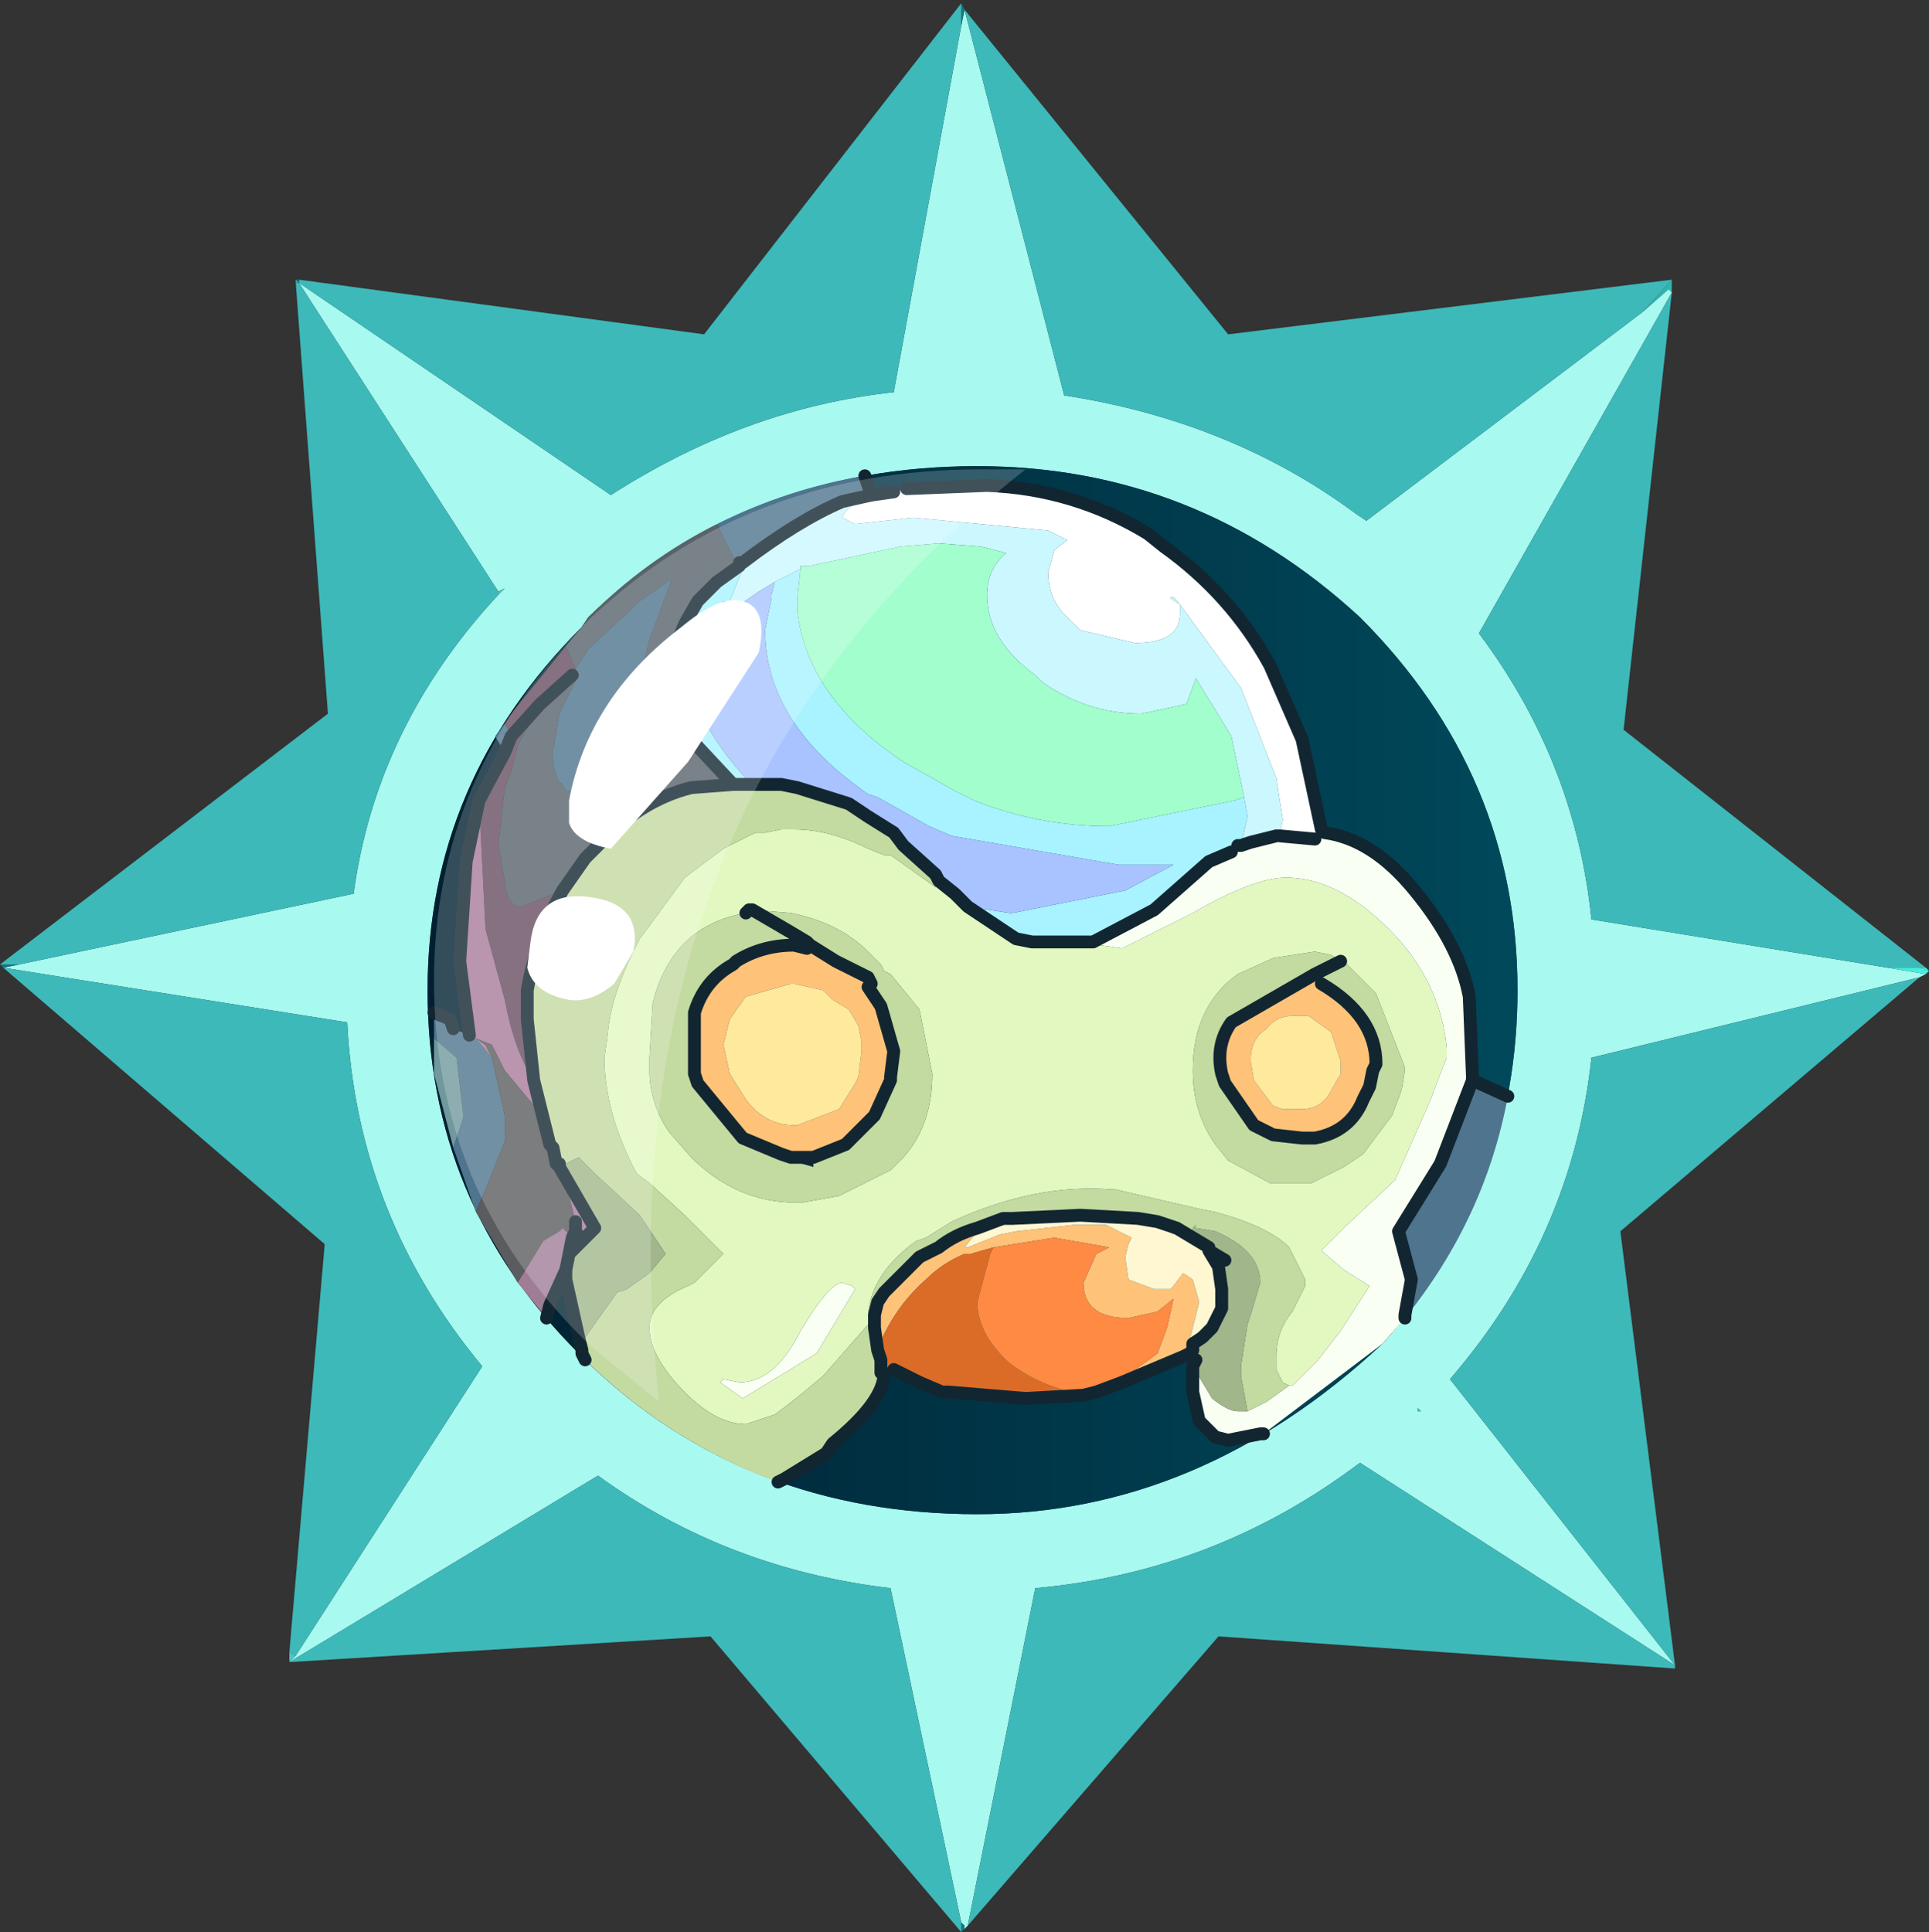 <?xml version="1.0" encoding="UTF-8" standalone="no"?>
<svg xmlns:ffdec="https://www.free-decompiler.com/flash" xmlns:xlink="http://www.w3.org/1999/xlink" ffdec:objectType="frame" height="30.05px" width="30.0px" xmlns="http://www.w3.org/2000/svg">
  <rect width="100%" height="100%" fill="#333333" stroke="none"/>
  <g transform="matrix(1.0, 0.0, 0.0, 1.0, 0.0, 0.0)">
    <use ffdec:characterId="1" height="30.0" transform="matrix(1.0, 0.0, 0.0, 1.0, 0.0, 0.0)" width="30.0" xlink:href="#shape0"/>
    <use ffdec:characterId="3" height="30.0" transform="matrix(1.0, 0.0, 0.0, 1.0, 0.0, 0.05)" width="30.0" xlink:href="#sprite0"/>
  </g>
  <defs>
    <g id="shape0" transform="matrix(1.0, 0.0, 0.0, 1.0, 0.0, 0.0)">
      <path d="M0.0 0.0 L30.0 0.0 30.0 30.0 0.0 30.0 0.0 0.0" fill="#33cc66" fill-opacity="0.0" fill-rule="evenodd" stroke="none"/>
    </g>
    <g id="sprite0" transform="matrix(1.0, 0.0, 0.0, 1.0, 0.0, 0.0)">
      <use ffdec:characterId="2" height="30.0" transform="matrix(1.0, 0.0, 0.0, 1.0, 0.0, 0.0)" width="30.0" xlink:href="#shape1"/>
    </g>
    <g id="shape1" transform="matrix(1.0, 0.0, 0.0, 1.0, 0.0, 0.0)">
      <path d="M25.55 4.8 L26.0 4.3 26.0 4.5 25.95 4.45 25.55 4.8 M29.95 15.0 L30.0 15.05 29.85 15.0 29.95 15.0" fill="url(#gradient0)" fill-rule="evenodd" stroke="none"/>
      <path d="M15.0 0.1 L16.55 6.1 Q19.15 6.5 21.1 7.95 L21.25 8.05 25.55 4.8 25.95 4.45 26.0 4.5 23.0 9.8 Q24.5 11.8 24.75 14.25 L29.35 15.0 29.95 15.1 29.85 15.15 24.75 16.4 Q24.45 19.2 22.55 21.4 L26.05 25.85 21.15 22.7 Q18.9 24.4 16.1 24.65 L15.05 29.9 15.0 29.95 15.0 29.9 14.95 29.85 13.85 24.65 Q11.3 24.35 9.3 22.9 L4.5 25.8 4.6 25.7 7.5 21.2 Q5.55 18.85 5.4 15.85 L0.05 15.0 0.3 14.95 5.5 13.85 Q5.85 11.25 7.75 9.2 L7.85 9.1 7.75 9.15 4.65 4.35 9.5 7.65 Q11.6 6.3 13.9 6.05 L14.95 0.35 15.0 0.1 M22.05 21.9 L22.1 21.9 22.05 21.85 22.05 21.9 M23.6 15.35 Q23.6 12.0 21.15 9.55 18.6 7.2 15.2 7.2 11.6 7.2 9.15 9.55 L9.05 9.7 Q6.65 12.1 6.65 15.35 6.65 18.65 9.0 21.0 L9.15 21.15 Q11.6 23.5 15.2 23.5 18.65 23.5 21.5 20.85 23.6 18.5 23.6 15.35" fill="#a8f9f0" fill-rule="evenodd" stroke="none"/>
      <path d="M25.55 4.8 L21.25 8.05 21.1 7.95 Q19.15 6.5 16.55 6.1 L15.0 0.1 19.1 5.15 26.0 4.3 25.55 4.8 M14.95 0.0 L14.95 0.35 13.9 6.05 Q11.6 6.3 9.5 7.65 L4.65 4.35 7.75 9.15 7.75 9.2 Q5.85 11.25 5.5 13.85 L0.3 14.95 0.0 14.95 5.1 11.05 4.6 4.35 4.65 4.35 4.65 4.3 10.95 5.15 14.95 0.0 M26.0 4.5 L25.25 11.3 29.95 15.0 29.85 15.0 29.35 15.0 24.75 14.25 Q24.5 11.8 23.0 9.8 L26.0 4.5 M29.85 15.15 L25.2 19.1 26.05 25.85 26.05 25.9 18.95 25.4 15.05 29.9 16.1 24.65 Q18.9 24.4 21.15 22.7 L26.05 25.85 22.55 21.4 Q24.45 19.2 24.75 16.4 L29.85 15.15 M14.95 30.0 L11.05 25.4 4.5 25.8 9.3 22.9 Q11.3 24.35 13.85 24.65 L14.95 29.85 14.95 30.0 M4.5 25.65 L5.05 19.3 0.05 15.0 5.4 15.85 Q5.55 18.85 7.5 21.2 L4.6 25.7 4.5 25.65" fill="#3eb9b9" fill-rule="evenodd" stroke="none"/>
      <path d="M30.0 15.05 L29.95 15.1 29.35 15.0 29.85 15.0 30.0 15.05" fill="url(#gradient1)" fill-rule="evenodd" stroke="none"/>
      <path d="M15.0 29.95 L14.95 30.0 14.95 29.85 15.0 29.9 15.0 29.95 M22.05 21.9 L22.05 21.85 22.1 21.9 22.05 21.9" fill="url(#gradient2)" fill-rule="evenodd" stroke="none"/>
      <path d="M23.6 15.35 Q23.6 18.5 21.5 20.85 18.65 23.5 15.2 23.5 11.6 23.5 9.15 21.15 L9.0 21.0 Q6.65 18.65 6.65 15.35 6.65 12.1 9.05 9.7 L9.15 9.55 Q11.6 7.2 15.2 7.2 18.6 7.2 21.15 9.55 23.6 12.0 23.6 15.35" fill="url(#gradient3)" fill-rule="evenodd" stroke="none"/>
      <path d="M14.95 0.0 L15.0 0.1 14.95 0.35 14.95 0.0" fill="url(#gradient4)" fill-rule="evenodd" stroke="none"/>
      <path d="M4.6 4.3 L4.65 4.3 4.65 4.35 4.6 4.3" fill="url(#gradient5)" fill-rule="evenodd" stroke="none"/>
      <path d="M4.6 4.35 L4.6 4.3 4.65 4.35 4.6 4.35" fill="url(#gradient6)" fill-rule="evenodd" stroke="none"/>
      <path d="M4.5 25.8 L4.5 25.65 4.6 25.7 4.5 25.8 M7.75 9.15 L7.85 9.1 7.75 9.2 7.75 9.15" fill="#4dc4c2" fill-rule="evenodd" stroke="none"/>
      <path d="M0.05 15.0 L0.0 14.95 0.3 14.95 0.05 15.0" fill="url(#gradient7)" fill-rule="evenodd" stroke="none"/>
      <path d="M7.45 12.4 L7.85 11.65 7.95 11.4 7.85 11.2 7.95 11.05 8.8 10.0 8.95 10.35 8.9 10.45 8.4 10.9 8.05 11.55 7.95 11.95 7.85 12.2 7.75 13.1 7.85 13.65 7.85 13.7 Q7.9 14.05 8.1 14.05 L8.75 13.8 Q8.35 14.5 8.2 15.35 L8.2 15.8 8.3 16.75 Q8.0 16.3 7.85 15.5 L7.55 14.4 7.45 12.4 M8.4 10.9 L7.95 11.4 8.4 10.9" fill="#684e62" fill-rule="evenodd" stroke="none"/>
      <path d="M8.8 10.0 L9.05 9.7 9.15 9.55 Q10.05 8.65 11.15 8.1 L11.2 8.2 11.45 8.7 11.5 8.7 11.5 8.75 11.15 9.0 10.85 9.3 10.65 9.65 10.5 10.0 10.4 10.45 10.4 10.6 10.7 11.4 11.4 12.15 10.75 12.2 Q9.95 12.4 9.3 13.1 L9.15 13.25 9.1 13.3 8.75 13.8 8.1 14.05 Q7.9 14.05 7.85 13.7 L7.85 13.65 7.75 13.1 7.85 12.2 7.95 11.95 8.05 11.55 8.4 10.9 8.9 10.45 9.0 10.45 8.7 11.05 8.6 11.65 Q8.6 12.05 8.75 12.15 L8.8 12.25 9.15 12.3 Q9.95 12.25 9.95 11.95 L9.8 11.5 9.8 11.3 9.8 11.1 10.1 9.9 10.45 8.95 9.95 9.3 9.15 10.05 8.95 10.35 8.8 10.0" fill="#58636a" fill-rule="evenodd" stroke="none"/>
      <path d="M22.9 16.75 L23.45 17.0 Q23.1 18.9 21.85 20.45 L21.85 20.4 21.95 19.85 21.75 19.1 22.4 18.05 22.9 16.75 M7.4 18.8 L7.05 17.8 7.2 17.35 7.2 17.25 7.1 16.4 6.75 16.1 6.75 15.7 7.0 15.8 6.95 15.9 7.05 15.95 7.3 16.05 7.4 16.1 7.65 16.4 7.85 17.3 7.85 17.7 7.55 18.45 7.4 18.8 M7.85 11.65 L7.7 11.4 7.85 11.2 7.95 11.4 7.85 11.65 M11.15 8.1 Q12.25 7.55 13.45 7.35 L13.55 7.65 13.1 7.75 Q12.4 8.05 11.55 8.7 L11.5 8.7 11.45 8.7 11.2 8.2 11.15 8.1 M8.9 10.45 L8.95 10.35 9.15 10.05 9.95 9.3 10.45 8.95 10.1 9.9 9.8 11.1 9.8 11.3 9.8 11.5 9.95 11.95 Q9.95 12.25 9.15 12.3 L8.8 12.25 8.75 12.15 Q8.6 12.05 8.6 11.65 L8.7 11.05 9.0 10.45 8.9 10.45" fill="#4f748d" fill-rule="evenodd" stroke="none"/>
      <path d="M19.3 13.1 L19.25 13.1 19.15 13.2 18.8 13.35 17.95 14.1 17.0 14.6 16.95 14.6 16.9 14.6 16.05 14.6 15.8 14.55 15.05 14.05 15.7 14.15 15.75 14.15 17.5 13.8 18.25 13.4 17.4 13.4 14.8 12.95 14.45 12.8 13.65 12.35 13.5 12.3 Q11.9 11.2 11.9 9.75 L12.0 9.25 12.0 9.2 12.05 9.0 12.45 8.8 12.4 9.25 12.4 9.45 Q12.55 10.8 14.05 11.8 L14.85 12.25 15.15 12.4 Q16.15 12.8 17.25 12.8 L19.2 12.4 19.35 12.35 19.4 12.65 19.3 13.1 M11.5 8.7 L11.6 8.75 11.55 8.8 11.35 9.3 11.25 9.3 Q10.9 9.75 10.8 10.3 L10.8 10.55 Q10.8 11.15 11.55 12.0 L11.6 12.05 11.55 12.15 11.4 12.15 10.7 11.4 10.4 10.6 10.4 10.45 10.5 10.0 10.65 9.65 10.85 9.3 11.15 9.0 11.5 8.75 11.5 8.7" fill="#a8f3ff" fill-rule="evenodd" stroke="none"/>
      <path d="M19.9 12.95 L19.85 12.95 19.45 13.05 19.3 13.1 19.4 12.65 19.35 12.35 19.15 11.4 18.6 10.5 18.45 10.9 17.75 11.05 Q16.9 11.05 16.2 10.55 L16.1 10.45 Q15.35 9.9 15.35 9.2 15.35 8.8 15.65 8.55 L15.25 8.45 14.6 8.4 14.0 8.45 12.6 8.75 12.45 8.75 12.45 8.8 12.05 9.0 11.8 9.15 11.3 9.5 11.35 9.3 11.55 8.8 11.6 8.75 11.5 8.7 11.55 8.7 Q12.4 8.05 13.1 7.75 L13.15 7.85 13.4 7.7 13.15 7.9 13.1 8.0 13.3 8.1 13.75 8.05 14.2 8.0 16.3 8.2 16.6 8.35 16.4 8.5 16.3 8.85 Q16.3 9.3 16.65 9.6 L16.8 9.75 17.65 9.95 Q18.35 9.95 18.35 9.5 L18.35 9.35 18.2 9.25 Q18.25 9.2 18.3 9.3 L18.35 9.35 19.3 10.65 19.85 12.05 19.95 12.7 19.9 12.95" fill="#cbf7ff" fill-rule="evenodd" stroke="none"/>
      <path d="M13.55 7.65 L13.4 7.7 13.15 7.85 13.1 7.75 13.55 7.65 M12.45 8.8 L12.45 8.75 12.6 8.75 14.0 8.45 14.6 8.4 15.25 8.45 15.65 8.55 Q15.35 8.8 15.35 9.2 15.35 9.9 16.1 10.45 L16.2 10.55 Q16.9 11.05 17.75 11.05 L18.45 10.9 18.6 10.5 19.15 11.4 19.35 12.35 19.2 12.4 17.25 12.8 Q16.15 12.8 15.15 12.4 L14.85 12.25 14.05 11.8 Q12.55 10.8 12.4 9.45 L12.4 9.25 12.45 8.8" fill="#a2fecd" fill-rule="evenodd" stroke="none"/>
      <path d="M13.55 7.65 L13.9 7.6 14.1 7.55 15.35 7.5 Q16.7 7.55 17.85 8.25 L18.1 8.45 Q19.15 9.2 19.75 10.3 L20.25 11.45 20.55 12.85 20.45 13.0 19.9 12.95 19.95 12.7 19.85 12.05 19.3 10.65 18.35 9.35 18.3 9.3 Q18.25 9.2 18.2 9.25 L18.35 9.35 18.35 9.5 Q18.35 9.95 17.65 9.95 L16.8 9.75 16.65 9.6 Q16.3 9.3 16.3 8.85 L16.4 8.5 16.6 8.35 16.3 8.2 14.2 8.0 13.75 8.05 13.3 8.1 13.1 8.0 13.15 7.9 13.4 7.7 13.55 7.65" fill="#ffffff" fill-rule="evenodd" stroke="none"/>
      <path d="M12.05 9.0 L12.0 9.2 12.0 9.25 11.9 9.75 Q11.9 11.2 13.5 12.3 L13.65 12.35 14.45 12.8 14.8 12.95 17.4 13.4 18.25 13.4 17.5 13.8 15.75 14.15 15.7 14.15 15.05 14.05 14.85 13.85 14.6 13.65 14.55 13.55 14.05 13.1 13.9 12.9 13.5 12.65 13.2 12.45 12.4 12.2 12.15 12.15 12.05 12.15 11.85 12.15 11.55 12.15 11.6 12.05 11.55 12.0 Q10.8 11.15 10.8 10.55 L10.8 10.3 Q10.9 9.75 11.25 9.3 L11.35 9.3 11.3 9.5 11.8 9.15 12.05 9.0" fill="#a8c3ff" fill-rule="evenodd" stroke="none"/>
      <path d="M20.55 12.85 L20.6 12.9 Q21.35 13.0 22.0 13.8 22.7 14.65 22.85 15.45 L22.9 16.7 22.9 16.75 22.4 18.05 21.75 19.1 21.95 19.85 21.85 20.4 21.85 20.45 21.5 20.85 19.65 22.25 19.6 22.25 19.1 22.35 18.9 22.3 18.65 22.05 18.55 21.6 18.55 21.25 18.55 21.2 18.85 21.7 Q19.1 21.9 19.25 21.9 L19.4 21.9 19.7 21.75 20.05 21.5 20.1 21.5 20.5 21.1 20.85 20.65 21.3 19.95 20.9 19.7 20.55 19.4 20.95 19.0 21.7 18.3 22.25 17.05 22.4 16.65 22.5 16.4 22.5 16.25 Q22.4 15.2 21.6 14.4 20.8 13.6 20.0 13.6 19.5 13.6 18.55 14.15 L17.45 14.7 17.1 14.65 16.95 14.6 17.0 14.6 17.95 14.1 18.8 13.35 19.15 13.2 19.25 13.1 19.3 13.1 19.45 13.05 19.85 12.95 19.9 12.95 20.45 13.0 20.55 12.85 M13.1 19.9 L13.25 19.95 13.3 20.0 12.7 21.0 11.55 21.7 11.2 21.45 11.25 21.4 11.5 21.45 Q12.05 21.45 12.45 20.65 12.9 19.9 13.1 19.9" fill="#fafff3" fill-rule="evenodd" stroke="none"/>
      <path d="M16.95 14.6 L17.1 14.65 17.45 14.7 18.55 14.15 Q19.5 13.6 20.0 13.6 20.8 13.6 21.6 14.4 22.4 15.2 22.5 16.25 L22.5 16.4 22.4 16.65 22.25 17.05 21.7 18.3 20.95 19.0 20.55 19.4 20.9 19.7 21.3 19.95 20.85 20.65 20.5 21.1 20.1 21.5 20.05 21.5 19.95 21.45 19.85 21.25 19.85 21.05 Q19.85 20.65 20.1 20.35 L20.3 19.95 20.3 19.85 20.05 19.35 20.0 19.3 Q19.65 19.0 18.9 18.8 L18.65 18.75 17.35 18.45 17.3 18.45 Q16.1 18.35 14.8 18.95 L14.4 19.2 14.25 19.25 Q13.55 19.75 13.5 20.4 L13.5 20.5 13.5 20.55 12.8 21.35 12.5 21.6 12.25 21.8 12.05 21.95 11.9 22.0 11.6 22.1 Q11.1 22.1 10.55 21.5 10.1 21.0 10.1 20.6 10.1 20.2 10.7 19.95 L10.8 19.9 11.25 19.45 10.65 18.85 10.1 18.35 9.9 18.2 Q9.4 17.25 9.4 16.4 L9.45 16.05 Q9.5 15.4 9.95 14.55 L10.1 14.35 10.65 13.6 11.25 13.15 11.75 12.9 11.9 12.9 12.15 12.85 12.2 12.85 12.35 12.85 Q12.9 12.85 13.5 13.15 L13.75 13.25 13.85 13.25 14.55 13.75 14.6 13.65 14.85 13.85 15.05 14.05 15.8 14.55 16.05 14.6 16.9 14.6 16.95 14.6 M20.95 14.95 L20.85 14.9 20.7 14.8 20.45 14.75 19.8 14.85 19.25 15.1 Q18.55 15.6 18.55 16.6 18.55 17.25 18.9 17.75 L19.1 18.0 19.75 18.35 20.0 18.35 20.25 18.35 20.4 18.35 20.9 18.1 21.2 17.9 21.65 17.3 21.8 16.9 21.85 16.6 21.85 16.55 21.4 15.4 20.95 14.95 M11.6 14.15 Q10.45 14.35 10.15 15.55 L10.1 16.4 10.1 16.6 Q10.1 17.1 10.4 17.55 L10.75 17.95 Q11.4 18.6 12.25 18.65 L12.3 18.65 12.4 18.65 12.5 18.65 13.05 18.55 13.85 18.15 14.05 17.95 Q14.5 17.45 14.5 16.65 L14.3 15.65 13.85 15.1 13.75 15.05 13.7 14.95 13.6 14.85 13.5 14.75 Q13.05 14.3 12.3 14.15 L11.7 14.1 11.65 14.1 11.6 14.15 11.65 14.1 11.7 14.1 11.65 14.15 11.6 14.15 M13.1 19.9 Q12.9 19.9 12.45 20.65 12.05 21.45 11.5 21.45 L11.25 21.4 11.2 21.45 11.55 21.7 12.7 21.0 13.3 20.0 13.25 19.95 13.1 19.9 M18.8 19.4 L19.05 19.55 18.95 19.65 18.8 19.4" fill="#e2f8c0" fill-rule="evenodd" stroke="none"/>
      <path d="M13.7 21.3 L13.75 21.3 Q13.75 21.75 12.95 22.4 L12.85 22.55 12.2 22.95 12.1 23.0 Q10.45 22.4 9.15 21.15 L9.1 21.1 9.05 21.0 9.05 20.95 9.1 20.75 9.6 20.05 9.75 20.0 10.1 19.75 10.35 19.45 9.95 18.85 9.25 18.2 9.0 17.95 8.7 18.1 8.7 18.05 8.65 18.05 8.65 17.95 8.6 17.8 8.55 17.75 8.3 16.75 8.2 15.8 8.2 15.35 Q8.35 14.5 8.75 13.8 L9.1 13.3 9.15 13.25 9.3 13.1 Q9.95 12.4 10.75 12.2 L11.4 12.15 11.55 12.15 11.85 12.15 12.05 12.15 12.15 12.15 12.4 12.2 13.2 12.45 13.5 12.65 13.9 12.9 14.05 13.1 14.55 13.55 14.6 13.65 14.55 13.75 13.85 13.25 13.75 13.25 13.5 13.15 Q12.9 12.85 12.35 12.85 L12.2 12.85 12.15 12.85 11.9 12.9 11.75 12.9 11.25 13.15 10.65 13.6 10.1 14.35 9.95 14.55 Q9.5 15.4 9.45 16.05 L9.4 16.4 Q9.4 17.25 9.9 18.2 L10.1 18.35 10.65 18.85 11.25 19.45 10.8 19.9 10.7 19.95 Q10.1 20.2 10.1 20.6 10.1 21.0 10.55 21.5 11.1 22.1 11.6 22.1 L11.9 22.0 12.05 21.95 12.25 21.8 12.5 21.6 12.8 21.35 13.5 20.55 13.5 20.5 13.5 20.4 Q13.55 19.75 14.25 19.25 L14.4 19.2 14.8 18.95 Q16.1 18.35 17.3 18.45 L17.35 18.45 18.65 18.75 18.9 18.8 Q19.65 19.0 20.0 19.3 L20.05 19.35 20.3 19.85 20.3 19.95 20.1 20.35 Q19.85 20.65 19.85 21.05 L19.85 21.25 19.95 21.45 20.05 21.5 19.7 21.75 19.4 21.9 19.3 21.35 19.3 21.2 19.4 20.55 19.45 20.4 19.6 19.9 Q19.6 19.4 18.9 19.1 L18.6 19.05 18.6 19.0 18.55 19.05 18.55 19.2 18.3 19.05 18.15 19.0 18.0 18.95 17.7 18.9 16.8 18.85 15.75 18.9 15.6 18.9 15.2 19.05 Q14.85 19.15 14.6 19.35 L14.3 19.5 14.05 19.75 13.75 20.05 13.65 20.2 13.6 20.4 13.6 20.6 13.65 20.95 13.7 21.1 13.7 21.25 13.7 21.3 M20.45 15.1 L20.85 14.9 20.45 15.1 19.15 15.85 Q18.9 16.2 19.0 16.65 L19.05 16.8 19.5 17.45 19.8 17.6 20.25 17.65 20.35 17.65 20.45 17.65 Q21.0 17.55 21.2 17.05 L21.3 16.85 21.35 16.6 21.4 16.5 Q21.4 15.75 20.55 15.25 L20.45 15.1 M20.95 14.95 L21.4 15.4 21.85 16.55 21.85 16.6 21.8 16.9 21.65 17.3 21.2 17.9 20.9 18.1 20.4 18.35 20.25 18.35 20.0 18.35 19.75 18.35 19.1 18.0 18.9 17.75 Q18.55 17.25 18.55 16.6 18.55 15.6 19.25 15.1 L19.8 14.85 20.45 14.75 20.7 14.8 20.85 14.9 20.95 14.95 M11.7 14.1 L12.3 14.15 Q13.05 14.3 13.5 14.75 L13.6 14.85 13.7 14.95 13.75 15.05 13.85 15.1 14.3 15.65 14.5 16.65 Q14.5 17.45 14.05 17.95 L13.85 18.15 13.05 18.55 12.5 18.65 12.4 18.65 12.3 18.65 12.25 18.65 Q11.4 18.6 10.75 17.95 L10.4 17.55 Q10.1 17.1 10.1 16.6 L10.1 16.4 10.15 15.55 Q10.45 14.35 11.6 14.15 L11.65 14.15 11.7 14.1 12.3 14.45 12.55 14.6 12.3 14.45 11.7 14.1 M13.0 14.9 L12.6 14.65 12.55 14.6 12.55 14.7 12.35 14.65 Q11.85 14.65 11.45 14.9 L11.4 14.95 Q10.95 15.2 10.8 15.7 L10.8 16.65 10.85 16.8 11.55 17.65 12.15 17.9 12.3 18.0 12.65 18.1 12.65 17.95 13.15 17.75 13.6 17.3 13.85 16.75 13.85 16.7 13.9 16.3 13.7 15.6 13.5 15.3 13.55 15.25 13.6 15.15 13.5 15.05 13.1 14.85 13.05 14.85 13.0 14.9" fill="#c3daa0" fill-rule="evenodd" stroke="none"/>
      <path d="M18.5 21.0 L18.4 21.05 17.45 21.45 17.45 21.4 18.0 21.0 18.15 20.6 18.25 20.15 18.0 20.35 17.55 20.45 Q16.85 20.45 16.85 19.9 L17.05 19.45 17.25 19.35 16.4 19.2 15.45 19.35 15.1 19.45 15.0 19.45 Q14.65 19.6 14.4 19.85 14.0 20.2 13.75 20.7 L13.65 20.95 13.6 20.6 13.6 20.4 13.65 20.2 13.75 20.05 14.05 19.75 14.3 19.5 14.6 19.35 Q14.85 19.15 15.2 19.05 L15.2 19.1 15.0 19.35 15.05 19.35 15.55 19.15 15.8 19.1 16.7 19.0 17.2 19.0 17.6 19.2 17.55 19.3 17.5 19.5 17.55 19.85 17.95 20.0 18.2 20.0 18.25 19.95 18.4 19.75 18.55 19.85 18.65 20.2 18.5 20.8 18.55 20.85 18.55 20.95 18.5 21.0 M20.45 15.1 L20.55 15.25 Q21.4 15.75 21.4 16.5 L21.35 16.6 21.3 16.85 21.2 17.05 Q21.0 17.55 20.45 17.65 L20.35 17.65 20.25 17.65 19.8 17.6 19.5 17.45 19.05 16.8 19.0 16.65 Q18.9 16.2 19.15 15.85 L20.45 15.1 M20.7 16.0 L20.35 15.75 20.2 15.75 20.1 15.75 Q19.85 15.75 19.7 15.95 19.45 16.1 19.45 16.45 L19.5 16.75 19.65 16.95 19.8 17.15 19.95 17.2 20.2 17.2 20.25 17.2 Q20.5 17.2 20.65 17.0 L20.85 16.65 20.85 16.6 20.85 16.45 20.7 16.0 M12.55 14.6 L12.6 14.65 13.0 14.9 13.5 15.15 13.55 15.25 13.5 15.3 13.7 15.6 13.9 16.3 13.85 16.7 13.85 16.75 13.6 17.3 13.15 17.75 12.65 17.95 12.3 17.95 12.15 17.9 11.55 17.65 10.85 16.8 10.8 16.65 10.8 15.7 Q10.95 15.2 11.4 14.95 L11.45 14.9 Q11.85 14.65 12.35 14.65 L12.55 14.7 12.55 14.6 M12.35 15.25 L12.3 15.25 11.6 15.45 11.35 15.8 11.25 16.2 11.35 16.65 11.6 17.05 Q11.9 17.45 12.35 17.45 L12.4 17.45 13.05 17.2 13.3 16.8 13.35 16.7 13.4 16.3 13.4 16.15 13.35 15.9 13.2 15.65 12.95 15.5 12.8 15.35 12.35 15.25 M18.0 18.95 L18.15 19.0 18.3 19.05 18.25 19.15 18.1 19.05 18.0 19.05 18.0 18.95" fill="#ffc279" fill-rule="evenodd" stroke="none"/>
      <path d="M18.55 20.85 L18.5 20.8 18.65 20.2 18.55 19.85 18.4 19.75 18.25 19.95 18.2 20.0 17.95 20.0 17.55 19.85 17.5 19.5 17.55 19.3 17.6 19.2 17.2 19.0 16.7 19.0 15.8 19.1 15.55 19.15 15.05 19.35 15.0 19.35 15.2 19.1 15.2 19.05 15.6 18.9 15.75 18.9 16.8 18.85 17.7 18.9 18.0 18.95 18.0 19.05 18.1 19.05 18.25 19.15 18.3 19.05 18.55 19.2 18.8 19.35 18.8 19.4 18.95 19.65 19.0 20.0 19.0 20.3 18.85 20.6 18.7 20.75 18.55 20.85" fill="#fff7d2" fill-rule="evenodd" stroke="none"/>
      <path d="M16.85 21.65 L15.95 21.7 14.75 21.6 14.65 21.6 14.3 21.45 13.9 21.25 13.7 21.3 13.7 21.25 13.7 21.1 13.65 20.95 13.75 20.7 Q14.0 20.2 14.4 19.85 14.65 19.6 15.0 19.45 L15.1 19.45 15.45 19.35 15.4 19.45 15.2 20.2 Q15.2 20.7 15.7 21.15 16.15 21.5 16.85 21.65" fill="#db6c28" fill-rule="evenodd" stroke="none"/>
      <path d="M17.45 21.45 L17.05 21.6 16.85 21.65 Q16.15 21.5 15.7 21.15 15.2 20.7 15.2 20.2 L15.4 19.45 15.45 19.35 16.4 19.2 17.25 19.35 17.05 19.45 16.85 19.9 Q16.85 20.45 17.55 20.45 L18.0 20.35 18.25 20.15 18.15 20.6 18.0 21.0 17.45 21.4 17.45 21.45" fill="#ff8a43" fill-rule="evenodd" stroke="none"/>
      <path d="M18.55 21.2 L18.6 21.1 18.5 21.0 18.55 20.95 18.55 20.85 18.7 20.75 18.85 20.6 19.0 20.3 19.0 20.0 18.95 19.65 19.05 19.55 18.8 19.4 18.8 19.35 18.55 19.2 18.55 19.05 18.6 19.0 18.6 19.05 18.9 19.1 Q19.6 19.4 19.6 19.9 L19.45 20.4 19.4 20.55 19.3 21.2 19.3 21.35 19.4 21.9 19.25 21.9 Q19.1 21.9 18.85 21.7 L18.55 21.2 M9.05 20.95 L9.0 20.75 8.8 19.85 8.8 19.7 8.85 19.45 9.05 19.25 9.25 19.05 8.7 18.1 9.0 17.95 9.25 18.2 9.95 18.85 10.35 19.45 10.1 19.75 9.75 20.0 9.6 20.05 9.1 20.75 9.05 20.95" fill="#a1b68a" fill-rule="evenodd" stroke="none"/>
      <path d="M20.7 16.0 L20.85 16.45 20.85 16.6 20.85 16.65 20.65 17.0 Q20.5 17.2 20.25 17.2 L20.2 17.2 19.95 17.2 19.8 17.15 19.65 16.95 19.5 16.75 19.45 16.45 Q19.45 16.1 19.7 15.95 19.85 15.75 20.1 15.75 L20.2 15.75 20.35 15.75 20.7 16.0 M12.35 15.25 L12.8 15.35 12.95 15.5 13.2 15.65 13.35 15.9 13.4 16.15 13.4 16.3 13.35 16.7 13.3 16.8 13.05 17.2 12.4 17.45 12.35 17.45 Q11.9 17.45 11.6 17.05 L11.35 16.65 11.25 16.2 11.35 15.8 11.6 15.45 12.3 15.25 12.35 15.25" fill="#ffe99c" fill-rule="evenodd" stroke="none"/>
      <path d="M7.3 16.05 L7.15 14.9 7.25 13.35 7.45 12.4 7.55 14.4 7.85 15.5 Q8.0 16.3 8.3 16.75 L8.55 17.75 8.45 17.45 8.4 17.3 8.35 17.2 7.85 16.6 7.65 16.2 7.4 16.1 7.55 16.2 7.65 16.4 7.4 16.1 7.3 16.05 M8.95 18.95 L8.85 18.55 8.75 18.25 8.7 18.1 9.25 19.05 9.05 19.25 8.95 19.1 8.95 18.95" fill="#a77a9a" fill-rule="evenodd" stroke="none"/>
      <path d="M8.05 19.9 L7.4 18.8 7.55 18.45 7.85 17.7 7.85 17.3 7.65 16.4 7.55 16.2 7.4 16.1 7.65 16.2 7.85 16.6 8.35 17.2 8.4 17.3 8.45 17.45 8.55 17.75 8.6 17.8 8.65 17.95 8.65 18.05 8.7 18.05 8.7 18.1 8.75 18.25 8.85 18.55 8.95 18.95 8.95 19.1 8.9 19.2 8.75 19.05 8.7 19.1 8.45 19.25 8.05 19.9 M8.65 18.05 L8.6 17.8 8.65 18.05" fill="#5b5c5f" fill-rule="evenodd" stroke="none"/>
      <path d="M7.05 17.8 L6.75 16.65 6.75 16.1 7.1 16.4 7.2 17.25 7.2 17.35 7.05 17.8" fill="#70989d" fill-rule="evenodd" stroke="none"/>
      <path d="M8.8 19.7 L8.55 20.25 8.5 20.45 8.05 19.9 8.45 19.25 8.7 19.1 8.75 19.05 8.9 19.2 8.85 19.45 8.8 19.7" fill="#a07d97" fill-rule="evenodd" stroke="none"/>
      <path d="M20.55 12.85 L20.6 12.9 Q21.35 13.0 22.0 13.8 22.7 14.65 22.85 15.45 L22.9 16.7 22.9 16.75 23.45 17.0 M19.65 22.25 L19.6 22.25 19.1 22.35 18.9 22.3 18.65 22.05 18.55 21.6 18.55 21.25 18.55 21.2 18.6 21.1 M18.5 21.0 L18.4 21.05 17.45 21.45 17.05 21.6 16.85 21.65 15.95 21.7 14.75 21.6 14.65 21.6 14.3 21.45 13.9 21.25 M13.7 21.3 L13.75 21.3 Q13.75 21.75 12.95 22.4 L12.85 22.55 12.2 22.95 12.1 23.0 M9.1 21.1 L9.05 21.0 9.05 20.95 9.0 20.75 8.8 19.85 8.8 19.7 8.55 20.25 8.5 20.45 M6.75 15.7 L7.0 15.8 7.05 15.95 M7.3 16.05 L7.15 14.9 7.25 13.35 7.45 12.4 7.85 11.65 7.95 11.4 8.4 10.9 8.9 10.45 M13.45 7.35 L13.55 7.65 13.9 7.6 M14.1 7.55 L15.35 7.5 Q16.7 7.55 17.85 8.25 L18.1 8.45 Q19.15 9.2 19.75 10.3 L20.25 11.45 20.55 12.85 M20.45 13.0 L19.9 12.95 M19.85 12.95 L19.45 13.05 19.3 13.1 19.25 13.1 M19.15 13.2 L18.8 13.35 17.95 14.1 17.0 14.6 16.95 14.6 16.9 14.6 16.05 14.6 15.8 14.55 15.05 14.05 14.85 13.85 14.6 13.65 14.55 13.55 14.05 13.1 13.9 12.9 13.5 12.65 13.2 12.45 12.4 12.2 12.15 12.15 12.05 12.15 11.85 12.15 11.55 12.15 11.4 12.15 10.7 11.4 10.4 10.6 10.4 10.45 10.5 10.0 10.65 9.65 10.85 9.3 11.15 9.0 11.5 8.75 11.5 8.7 11.55 8.7 Q12.4 8.05 13.1 7.75 L13.55 7.65 M20.85 14.9 L20.45 15.1 19.15 15.85 Q18.9 16.2 19.0 16.65 L19.05 16.8 19.5 17.45 19.8 17.6 20.25 17.65 20.35 17.65 20.45 17.65 Q21.0 17.55 21.2 17.05 L21.3 16.85 21.35 16.6 21.4 16.5 Q21.4 15.75 20.55 15.25 M22.9 16.75 L22.4 18.05 21.75 19.1 21.95 19.85 21.85 20.4 21.85 20.45 M8.75 13.8 L9.1 13.3 9.15 13.25 9.3 13.1 Q9.95 12.4 10.75 12.2 L11.4 12.15 M8.75 13.8 Q8.35 14.5 8.2 15.35 L8.2 15.8 8.3 16.75 8.55 17.75 8.6 17.8 8.65 18.05 8.7 18.05 8.7 18.1 9.25 19.05 9.05 19.25 8.85 19.45 8.8 19.7 M11.6 14.15 L11.65 14.1 11.7 14.1 12.3 14.45 12.55 14.6 12.6 14.65 13.0 14.9 13.5 15.15 13.55 15.25 M13.5 15.3 L13.7 15.6 13.9 16.3 13.85 16.7 13.85 16.75 13.6 17.3 13.15 17.75 12.65 17.95 12.3 17.95 12.15 17.9 11.55 17.65 10.85 16.8 10.8 16.65 10.8 15.7 Q10.95 15.2 11.4 14.95 L11.45 14.9 Q11.85 14.65 12.35 14.65 L12.55 14.7 M8.95 19.1 L8.9 19.2 8.85 19.45 M8.95 19.1 L9.05 19.25 M8.95 18.95 L8.95 19.1 M15.2 19.05 Q14.85 19.15 14.6 19.35 L14.3 19.5 14.05 19.75 13.75 20.05 13.65 20.2 13.6 20.4 13.6 20.6 13.65 20.95 13.7 21.1 13.7 21.25 13.7 21.3 M15.2 19.05 L15.6 18.9 15.75 18.9 16.8 18.85 17.7 18.9 18.0 18.95 18.15 19.0 18.3 19.05 18.55 19.2 18.8 19.35 18.8 19.4 19.05 19.55 M18.95 19.65 L19.0 20.0 19.0 20.3 18.85 20.6 18.7 20.75 18.55 20.85 18.55 20.95 18.5 21.0 M18.8 19.4 L18.95 19.65" fill="none" stroke="#122631" stroke-linecap="round" stroke-linejoin="round" stroke-width="0.2"/>
      <path d="M15.95 7.25 Q9.25 12.5 10.25 21.75 L9.2 20.9 9.05 20.75 Q6.75 18.45 6.75 15.2 6.75 12.0 9.1 9.65 L9.2 9.55 Q11.65 7.25 15.25 7.25 L15.95 7.25" fill="#ffffff" fill-opacity="0.2" fill-rule="evenodd" stroke="none"/>
      <path d="M10.7 11.8 L9.5 13.15 Q8.95 13.05 8.85 12.75 L8.85 12.4 Q9.15 10.8 10.6 9.7 11.2 9.2 11.55 9.3 11.95 9.4 11.8 10.1 L10.7 11.8 M8.25 14.6 Q8.35 13.8 9.15 13.9 10.0 14.0 9.85 14.75 L9.55 15.25 Q9.2 15.55 8.85 15.5 8.3 15.4 8.2 15.0 L8.25 14.6" fill="#ffffff" fill-rule="evenodd" stroke="none"/>
    </g>
    <linearGradient gradientTransform="matrix(0.005, 0.0, 0.0, 0.006, 25.8, 9.55)" gradientUnits="userSpaceOnUse" id="gradient0" spreadMethod="pad" x1="-819.2" x2="819.2">
      <stop offset="0.0" stop-color="#14737c"/>
      <stop offset="1.0" stop-color="#48f2e0"/>
    </linearGradient>
    <linearGradient gradientTransform="matrix(0.005, 0.0, 0.0, 0.007, 26.05, 20.35)" gradientUnits="userSpaceOnUse" id="gradient1" spreadMethod="pad" x1="-819.2" x2="819.2">
      <stop offset="0.0" stop-color="#14737c"/>
      <stop offset="1.0" stop-color="#48f2e0"/>
    </linearGradient>
    <linearGradient gradientTransform="matrix(0.007, 0.0, 0.0, 0.005, 20.45, 25.9)" gradientUnits="userSpaceOnUse" id="gradient2" spreadMethod="pad" x1="-819.2" x2="819.2">
      <stop offset="0.0" stop-color="#14737c"/>
      <stop offset="1.0" stop-color="#48f2e0"/>
    </linearGradient>
    <linearGradient gradientTransform="matrix(0.01, 0.0, 0.0, 0.01, 15.15, 15.35)" gradientUnits="userSpaceOnUse" id="gradient3" spreadMethod="pad" x1="-819.2" x2="819.2">
      <stop offset="0.0" stop-color="#002031"/>
      <stop offset="1.0" stop-color="#00485a"/>
    </linearGradient>
    <linearGradient gradientTransform="matrix(0.007, 0.0, 0.0, 0.005, 20.45, 4.2)" gradientUnits="userSpaceOnUse" id="gradient4" spreadMethod="pad" x1="-819.2" x2="819.2">
      <stop offset="0.0" stop-color="#14737c"/>
      <stop offset="1.0" stop-color="#48f2e0"/>
    </linearGradient>
    <linearGradient gradientTransform="matrix(0.006, 0.0, 0.0, 0.005, 9.7, 4.15)" gradientUnits="userSpaceOnUse" id="gradient5" spreadMethod="pad" x1="-819.2" x2="819.2">
      <stop offset="0.0" stop-color="#14737c"/>
      <stop offset="1.0" stop-color="#48f2e0"/>
    </linearGradient>
    <linearGradient gradientTransform="matrix(0.005, 0.0, 0.0, 0.006, 4.25, 9.55)" gradientUnits="userSpaceOnUse" id="gradient6" spreadMethod="pad" x1="-819.2" x2="819.2">
      <stop offset="0.0" stop-color="#14737c"/>
      <stop offset="1.0" stop-color="#48f2e0"/>
    </linearGradient>
    <linearGradient gradientTransform="matrix(0.005, 0.0, 0.0, 0.006, 4.05, 20.25)" gradientUnits="userSpaceOnUse" id="gradient7" spreadMethod="pad" x1="-819.2" x2="819.2">
      <stop offset="0.0" stop-color="#14737c"/>
      <stop offset="1.0" stop-color="#48f2e0"/>
    </linearGradient>
  </defs>
</svg>
